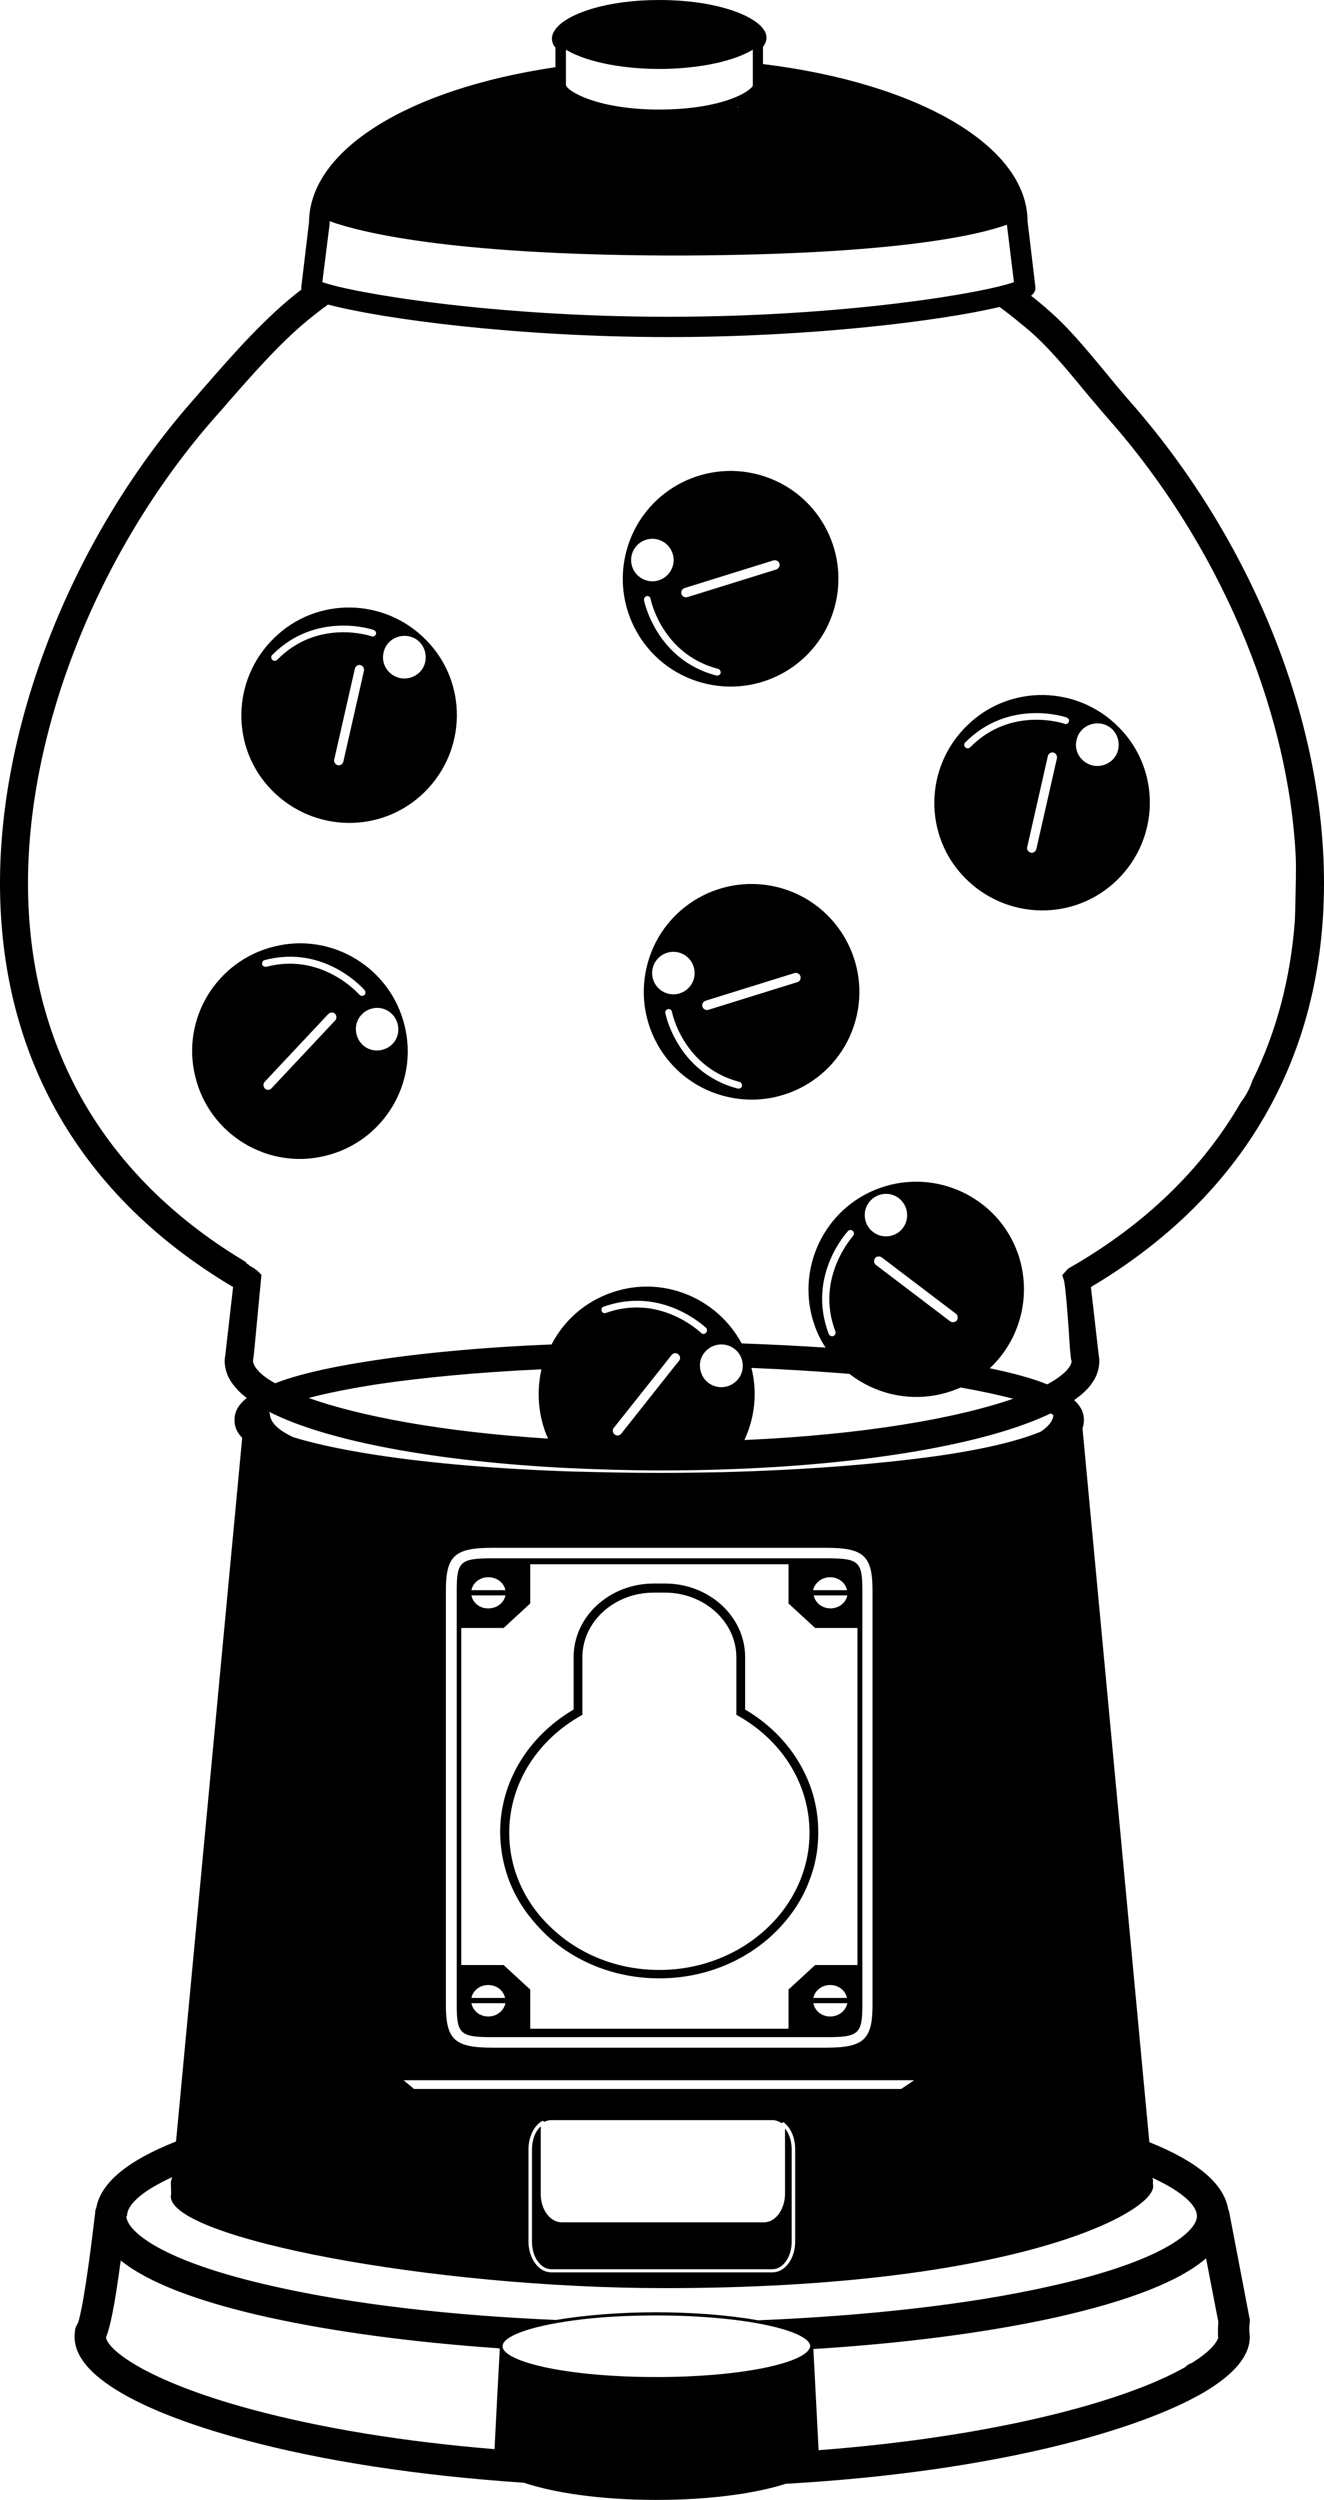 <svg xmlns="http://www.w3.org/2000/svg" viewBox="0 0 378.3 714.2"><path d="M223.1 253.7c-16.4-4.6-33.4 4.9-38 21.3-4.6 16.4 4.9 33.4 21.3 38 16.4 4.6 33.4-4.9 38-21.3 4.6-16.4-5-33.4-21.3-38zm-36.5 26.1c-1-3.2.8-6.6 4-7.6s6.6.8 7.6 4-.8 6.6-4 7.6-6.6-.8-7.6-4zm25.4 30.5c-.1.5-.7.8-1.2.7-17.3-4.5-20.7-21.4-20.7-21.6-.1-.5.2-1 .8-1.1.5-.1 1 .2 1.1.8 0 .2 3.2 15.8 19.3 20 .5.1.8.7.7 1.2zm15.8-29.7l-25.4 7.9c-.7.2-1.5-.2-1.7-.9s.2-1.5.9-1.7L227 278c.7-.2 1.5.2 1.7.9.2.8-.2 1.5-.9 1.7zM200.4 195c16.4 4.6 33.4-4.9 38-21.3 4.6-16.4-4.9-33.4-21.3-38-16.4-4.6-33.4 4.9-38 21.3-4.6 16.4 4.9 33.4 21.3 38zm-4.8-27l25.4-7.9c.7-.2 1.5.2 1.7.9.2.7-.2 1.5-.9 1.7l-25.4 7.9c-.7.2-1.5-.2-1.7-.9-.2-.7.2-1.5.9-1.7zm-15-6.2c-1-3.2.8-6.6 4-7.6s6.6.8 7.6 4-.8 6.6-4 7.6-6.6-.8-7.6-4zm4.2 8.5c.5-.1 1 .2 1.1.8 0 .2 3.2 15.8 19.3 20 .5.1.8.7.7 1.2-.1.5-.7.8-1.2.7-17.3-4.5-20.7-21.4-20.7-21.6 0-.5.3-1 .8-1.1zM93 330.2c16.5-4 26.7-20.7 22.6-37.2-4-16.5-20.7-26.7-37.2-22.6-16.5 4-26.7 20.7-22.6 37.2 4 16.5 20.7 26.7 37.2 22.6zm18.9-40.6c2.4 2.3 2.6 6.2.3 8.6-2.3 2.4-6.2 2.6-8.6.3-2.4-2.3-2.6-6.2-.3-8.6 2.3-2.5 6.2-2.6 8.6-.3zm-37-14.1c-.1-.5.2-1.1.7-1.2 17.3-4.6 28.5 8.5 28.6 8.6.3.4.3 1-.1 1.4-.4.3-1 .3-1.4-.1-.1-.1-10.6-12.2-26.6-8-.5.1-1.1-.2-1.2-.7zm.8 35.5c-.5-.5-.6-1.4-.1-1.9l18.2-19.4c.5-.5 1.4-.6 1.9-.1s.6 1.4.1 1.9l-18.2 19.4c-.5.6-1.4.6-1.9.1zM319.2 251.4c12.2-11.9 12.5-31.4.6-43.5-11.9-12.2-31.4-12.5-43.5-.6-12.2 11.9-12.5 31.4-.6 43.5s31.3 12.5 43.5.6zM302 216.6l-5.9 26c-.2.7-.9 1.2-1.6 1-.7-.2-1.2-.9-1-1.6l5.9-26c.2-.7.9-1.2 1.6-1 .7.2 1.1.9 1 1.6zm5.6-5.2c.7-3.3 4-5.3 7.3-4.6 3.3.7 5.3 4 4.6 7.3-.7 3.3-4 5.3-7.3 4.6-3.3-.8-5.4-4-4.6-7.3zm-31.8.7c12.6-12.7 28.9-7.2 29-7.1.5.2.8.7.6 1.2-.2.5-.7.8-1.2.6-.2-.1-15.3-5.2-27 6.7-.4.4-1 .4-1.4 0-.4-.4-.4-1.1 0-1.4zM121.2 226.4c12.2-11.9 12.5-31.4.6-43.5-11.9-12.2-31.4-12.5-43.5-.6-12.2 11.9-12.5 31.4-.6 43.5s31.3 12.5 43.5.6zM104 191.6l-5.9 26c-.2.7-.9 1.2-1.6 1-.7-.2-1.2-.9-1-1.6l5.9-26c.2-.7.9-1.2 1.6-1 .7.2 1.1.9 1 1.6zm5.6-5.2c.7-3.3 4-5.3 7.3-4.6 3.3.7 5.3 4 4.6 7.3-.7 3.3-4 5.3-7.3 4.6-3.3-.8-5.4-4-4.6-7.3zm-31.8.7c12.6-12.7 28.9-7.2 29-7.1.5.2.8.7.6 1.2-.2.5-.7.8-1.2.6-.2-.1-15.3-5.2-27 6.7-.4.4-1 .4-1.4 0-.4-.4-.4-1.1 0-1.4z"/><path d="M357.1 663.3v-.2-.1-.1c0-.3 0-.5-.1-.7l-5.8-30.3-.3-.9c-1.3-7.2-8.8-13.5-22.5-19l-19.1-203.9c.3-.9.4-1.7.4-2.4 0-1.7-.5-3.6-2.8-5.7 1.3-.9 2.4-1.8 3.4-2.8.7-.7 1.3-1.4 1.8-2.2 1.3-1.8 1.9-3.8 2-5.8v-.4c0-.6-.1-1.3-.2-1.9l-2.2-19.2c43.6-25.9 66.6-65.8 66.6-115.4 0-46.9-20.8-98.4-55.7-137.9-2.2-2.5-4.4-5.2-6.8-8.1-5.3-6.4-10.8-13.1-16.6-18l-.2-.2c-.6-.5-1.2-1-1.9-1.6-.8-.7-1.7-1.4-2.5-2 .1-.1.2-.1.2-.2.8-.6 1.2-1.6 1-2.6l-2.2-18.5c-.1-21.4-30.9-39.4-75.6-44.9v-4.9c.7-.9 1-1.8 1-2.6 0-.9-.3-1.8-1-2.6-.1-.1-.1-.2-.2-.3-3.5-4.1-14.4-7.9-29.4-7.9-15 0-26 3.8-29.5 8.1-.1.1-.1.2-.2.3-.7.9-1 1.8-1 2.6 0 .9.3 1.8 1 2.6v5.6c-42.2 6.2-70.2 23.7-70.4 44.2l-2.2 18.5v.9c-.1 0-.1.1-.2.1-9.8 7.5-18.9 17.8-27.6 27.8l-2.6 3C21.3 152.5 0 205.6 0 252.3c0 49.6 23 89.5 66.6 115.4l-2.2 19.2c-.1.7-.2 1.3-.2 2v.3c.1 2 .7 3.9 2 5.8.5.7 1.1 1.4 1.8 2.2.7.7 1.6 1.5 2.5 2.2-2.9 2.3-3.5 4.5-3.5 6.3 0 1.5.4 3.2 2.2 5.1l-18.9 201c-13.9 5.5-21.5 11.8-22.8 19-.2.4-.3.8-.3 1.3-2.8 23.9-4.4 30.1-4.9 31.5-.5.8-.9 1.7-.9 2.6v.2c-.1.5-.1.8-.1 1.2 0 14.2 30.1 24.5 48 29.3 22.8 6.2 50.5 10.4 80.4 12.4 8 2.7 21.2 4.9 37.7 4.9H187.7c15.9 0 28.7-2 36.8-4.6 60-3.4 100.8-15.4 118.9-25.8.1-.1.3-.2.4-.2.1-.1.2-.1.3-.2 8.6-5.1 13-10.4 13-15.8 0-.1 0-.4-.1-1v-.4c-.1-.5 0-2.4.1-2.9-.1 0-.1 0 0 0zM161.7 18.8v-4.6c6.7 4 17.8 5.5 26.7 5.5 8.9 0 20-1.5 26.7-5.5v10.2c0 .2-.3.6-.7.9-2.3 2.2-10.8 6-26 6-17.8 0-26.4-5.3-26.7-7v-5.5zm49.4 11.7l-.2.2-.4.1.6-.3zM94.2 63.9v-.4-.3c8.6 3.1 33.7 9.5 95.6 9.8h6.1c59.9-.3 83.5-5.8 91.8-8.8l2 16.4c-8.5 3.1-48.3 9.9-98.8 9.9-50.4 0-90.2-6.8-98.8-9.9l2.1-16.7zm-27 323.5v-.1.1zm3.3-26.4l-.2-.4-.8-.5C29.3 335.8 8 298.5 8 252.3c0-44.8 20.6-95.9 53.7-133.4 1.2-1.3 2.4-2.7 3.5-4C73 106 81 96.9 89.4 90.3c.8-.6 1.5-1.2 2.3-1.8.5-.4.9-.7 1.4-1l.6-.5c15.4 4.1 54.1 9.3 97.3 9.3 40.8 0 77.7-4.6 94.6-8.6l2.4 1.8c1 .8 2.1 1.6 3.1 2.5.7.6 1.4 1.1 2.1 1.7 5.7 4.7 11.3 11.4 16.7 18 2.4 2.8 4.6 5.5 6.8 8 31.2 35.3 51.2 81.9 53.5 124.5.2 3.9 0 9.6-.1 14.8 0 1.3-.1 2.5-.1 3.7-1.2 16.7-5.3 32.2-12.2 46.1l-.1.3c-.7 2-1.7 3.9-3 5.6l-.2.3c-11 19-27.4 34.9-48.9 47.2-.6.3-.9.8-1 .9l-1.1 1.2.5 1.5c.4 1.4 1.2 10.9 1.7 19.4l.3 2.9c0 .1 0 .3.1.4 0 .2.1.3.1.4 0 .4-.2.8-.5 1.4l-.9 1.2c-1.3 1.3-3.1 2.7-5.6 4-3.9-1.6-9.2-3.1-16.4-4.6 8.7-8.1 12.2-21 8-32.9-5.7-16-23.4-24.3-39.4-18.6-16 5.7-24.3 23.4-18.6 39.4.8 2.2 1.8 4.3 3.1 6.2-7.7-.5-15.7-.9-24-1.2-7-13-22.5-19.5-36.9-14.6-7.8 2.6-13.9 8.1-17.4 14.9-19.8.8-38 2.5-53 4.9-12.1 1.9-20.4 4-26 6.2-2.1-1.2-3.8-2.4-4.9-3.7-.4-.4-.7-.8-.9-1.2-.3-.5-.5-1-.5-1.4v-.4c0-.2.1-.3.1-.5l.3-2.7 2-21.1-.9-.9c-.7-.7-1.6-1.2-2.5-1.7-.2-.3-.6-.5-.8-.6zm53.2 235.8h-5.4l-3-2.5H261.2l-3.7 2.5H123.7zM227.2 614v26.4c0 4.9-2.9 8.8-6.5 8.8h-63.2c-3.6 0-6.5-4-6.5-8.8V614c0-3.4 1.5-6.6 3.8-8 .2-.1.3-.1.5 0 .1 0 .1.1.2.2.6-.3 1.3-.5 2-.5h63.2c1 0 1.9.4 2.7.9 0-.1.1-.1.2-.2.2-.1.4-.1.5.1 2 1.6 3.1 4.4 3.1 7.5zm8.9-171.8c10.7 0 13.2 2.3 13.2 12.2v118.4c0 9.9-2.5 12.2-13.2 12.2h-95.5c-10.7 0-13.2-2.3-13.2-12.2V454.4c0-9.9 2.5-12.2 13.2-12.2h95.5zM206 420.6c-5.8.1-11.7.2-17.6.2-8.5 0-17-.2-25.1-.4-20.7-.7-39.9-2.3-55.6-4.7-11.1-1.7-18.7-3.5-23.9-5.1-4.3-2-6.7-4.3-6.7-6.8 0-.1-.1-.2-.3-.3.1 0 .2-.1.2-.1 16.4 8.3 47.4 14.1 85 16 8.7.4 17.7.7 27 .7 6 0 12-.1 17.8-.3 40.5-1.3 75.1-7.2 93.4-16 .3.2.6.3.8.5-.2 1.7-1.4 3.2-3.6 4.7-4.8 2-13.5 4.6-28.5 6.8-17.4 2.5-39.3 4.2-62.9 4.8zm-50.5-12.4c.3 1 .7 1.9 1.1 2.8-30.1-1.9-53.8-6.4-68.4-11.6 4.8-1.3 11.2-2.6 19.4-3.9 13.5-2 29.6-3.5 47.1-4.3-1.2 5.4-1.1 11.3.8 17zm83.2-27.8c.2.5-.1 1.1-.6 1.3-.5.2-1.1-.1-1.3-.6-6.4-16.7 5.4-29.3 5.5-29.4.4-.4 1-.4 1.4 0 .4.4.4 1 0 1.4.1.1-10.9 11.8-5 27.3zm4 12.1c8.1 6.3 19.1 8.5 29.5 4.8.8-.3 1.6-.6 2.3-.9 6.2 1.1 11.1 2.2 15 3.2-16.1 5.6-42.8 10.3-76.8 11.8 2.9-6.2 3.8-13.5 2-20.6 9.7.4 19.1 1 28 1.7zm15.3-41.7c-2 2.7-5.9 3.2-8.5 1.2-2.7-2-3.2-5.9-1.2-8.5 2-2.7 5.9-3.2 8.5-1.2s3.2 5.8 1.2 8.5zm15.1 24.5c.6.4.7 1.3.3 1.9-.4.6-1.3.7-1.9.3l-21.2-16.1c-.6-.4-.7-1.3-.3-1.9.4-.6 1.3-.7 1.9-.3l21.2 16.1zm-80.4 15.1l-15.2 19.2c-.5.6-1.3.7-1.9.2-.6-.5-.7-1.3-.2-1.9l13.9-17.5 2.6-3.3c.5-.6 1.3-.7 1.9-.2.6.5.7 1.3.2 1.9l-1.3 1.6zm19.5.4c-.1 1.1-.5 2.2-1.3 3.2-2.1 2.6-5.9 3.1-8.6 1-1.4-1.1-2.2-2.8-2.3-4.5-.1-1.4.3-2.9 1.3-4.1 2.1-2.6 5.9-3.1 8.6-1 1.7 1.3 2.5 3.4 2.3 5.4zm-10.5-10c-.4.4-1 .4-1.4 0-.1-.1-11.6-11.3-27.2-5.7-.5.2-1.1-.1-1.2-.6-.2-.5.1-1.1.6-1.2 16.9-6 29.1 6 29.3 6.1.3.4.3 1-.1 1.4zM36.3 632.9c.1-2.9 3.9-6.8 12.9-10.9l-.4 1.4.1 2.9v.4c0 .3-.1.5-.1.8 0 11.9 74.5 26.2 141.1 26.2 99.9 0 139.6-21.5 139.6-29.1l-.1-1.1c0-.1 0-.2.1-.3-.1-.4-.2-1-.2-1 8.9 4.1 12.6 8 12.7 10.8v.2c-.1 4.1-9.2 12.8-42.6 20.1-22.8 5.1-51.6 8.3-82.8 9.6-8.3-1.5-18.8-2.3-29.2-2.3-10.1 0-20.4.8-28.5 2.2-30.2-1.3-58-4.5-80.2-9.5-33.4-7.4-42.4-16.1-42.6-20.1.2-.1.2-.2.2-.3zm105 66.8c-25.8-2.1-49.6-6-69.6-11.4-30.6-8.3-41-17.2-41.4-20.5v-.1c1.1-2.6 2.4-8.4 4.2-21.9 7.8 6.3 22 11.8 42.4 16.3 18.7 4.1 41.2 7.1 65.8 8.8 0 .1 0 .1.1.2-.4 7.2-1.2 22.4-1.5 28.6zm90.1-29.1c0 .2-.1.4-.2.5-2.1 4-19.1 8-43.7 8-25 0-42.2-4.1-43.8-8.2-.1-.1-.1-.3-.1-.4v-.2c0-2.8 7.7-5.7 20.5-7.4 6.6-.9 14.5-1.4 23.5-1.4 9.2 0 17.4.6 24.1 1.5 12.4 1.7 19.8 4.6 19.8 7.3 0 .1 0 .2-.1.3zm109.1 4.5c-.6.2-1.1.5-1.6.9l-.3.3c-17.5 9.9-54.8 19.9-104.7 23.7l-1.5-28.9c25.8-1.6 49.6-4.7 69.1-9 21-4.7 35.4-10.3 43.1-16.9l3.5 18.1c0 .5-.1 1.3-.1 2.7v1.3c0 .2 0 .3.1.5-.2.6-1 3.2-7.6 7.3z"/><path d="M218.3 634.9h-57.8c-3.3 0-6-3.6-6-8.1v-19.3c-1.6 1.4-2.5 3.9-2.5 6.6v26.4c0 4.3 2.5 7.8 5.5 7.8h63.2c3 0 5.5-3.5 5.5-7.8V614c0-2.3-.7-4.4-1.9-5.9v18.6c0 4.5-2.7 8.2-6 8.2zM150.9 547c1.6 2.1 3.4 4.1 5.4 6 8.6 7.9 20 12.2 32.1 12.2 15.6 0 29.3-7.2 37.5-18.2 2.9-3.8 5-8.1 6.4-12.8 1-3.4 1.5-7 1.5-10.7 0-3.7-.5-7.3-1.5-10.8-2.9-9.9-9.7-18.6-19.4-24.3v-15c0-11.6-10.3-21-22.9-21h-3.2c-12.6 0-22.9 9.4-22.9 21v15c-13.1 7.7-21 20.8-21 35.1.1 8.6 2.8 16.7 8 23.5zm14.3-56.4l1.2-.7v-16.4c0-10.2 9.1-18.5 20.4-18.5h3.2c11.2 0 20.4 8.3 20.4 18.5v16.4l1.2.7c12.4 7.3 19.7 19.6 19.7 33 0 21.6-19.3 39.2-42.9 39.2-11.5 0-22.3-4.1-30.4-11.6-8.1-7.4-12.5-17.2-12.5-27.6 0-13.4 7.4-25.7 19.7-33z"/><path d="M130.5 454.4v118.4c0 8.3 1 9.2 10.2 9.2h95.5c9.1 0 10.2-.9 10.2-9.2V454.4c0-8.3-1-9.2-10.2-9.2h-95.5c-9.2 0-10.2.9-10.2 9.2zm9 121.7c-2.4 0-4.4-1.6-4.8-3.8h9.7c-.4 2.1-2.4 3.8-4.9 3.8zm-4.8-5.3c.4-2.1 2.4-3.7 4.8-3.7s4.4 1.6 4.8 3.7h-9.6zm102.5 5.3c-2.4 0-4.4-1.6-4.8-3.8h9.7c-.4 2.1-2.4 3.8-4.9 3.8zm-4.8-5.3c.4-2.1 2.4-3.7 4.8-3.7s4.4 1.6 4.8 3.7h-9.6zm4.8-120.2c2.4 0 4.4 1.6 4.8 3.7h-9.7c.5-2.1 2.5-3.7 4.9-3.7zm4.9 5.2c-.4 2.1-2.4 3.7-4.8 3.7s-4.4-1.6-4.8-3.7h9.6zm-90.6-8.9h73.8v11.2l7.6 7H245v96.3h-12.1l-7.6 7v11.2h-73.8v-11.2l-7.6-7h-12.1v-96.3h12.1l7.6-7v-11.2zm-16.8 8.9h9.7c-.4 2.1-2.4 3.7-4.8 3.7-2.5.1-4.5-1.6-4.9-3.7zm9.7-1.5h-9.7c.4-2.1 2.4-3.7 4.8-3.7 2.5 0 4.5 1.6 4.9 3.7z"/></svg>
